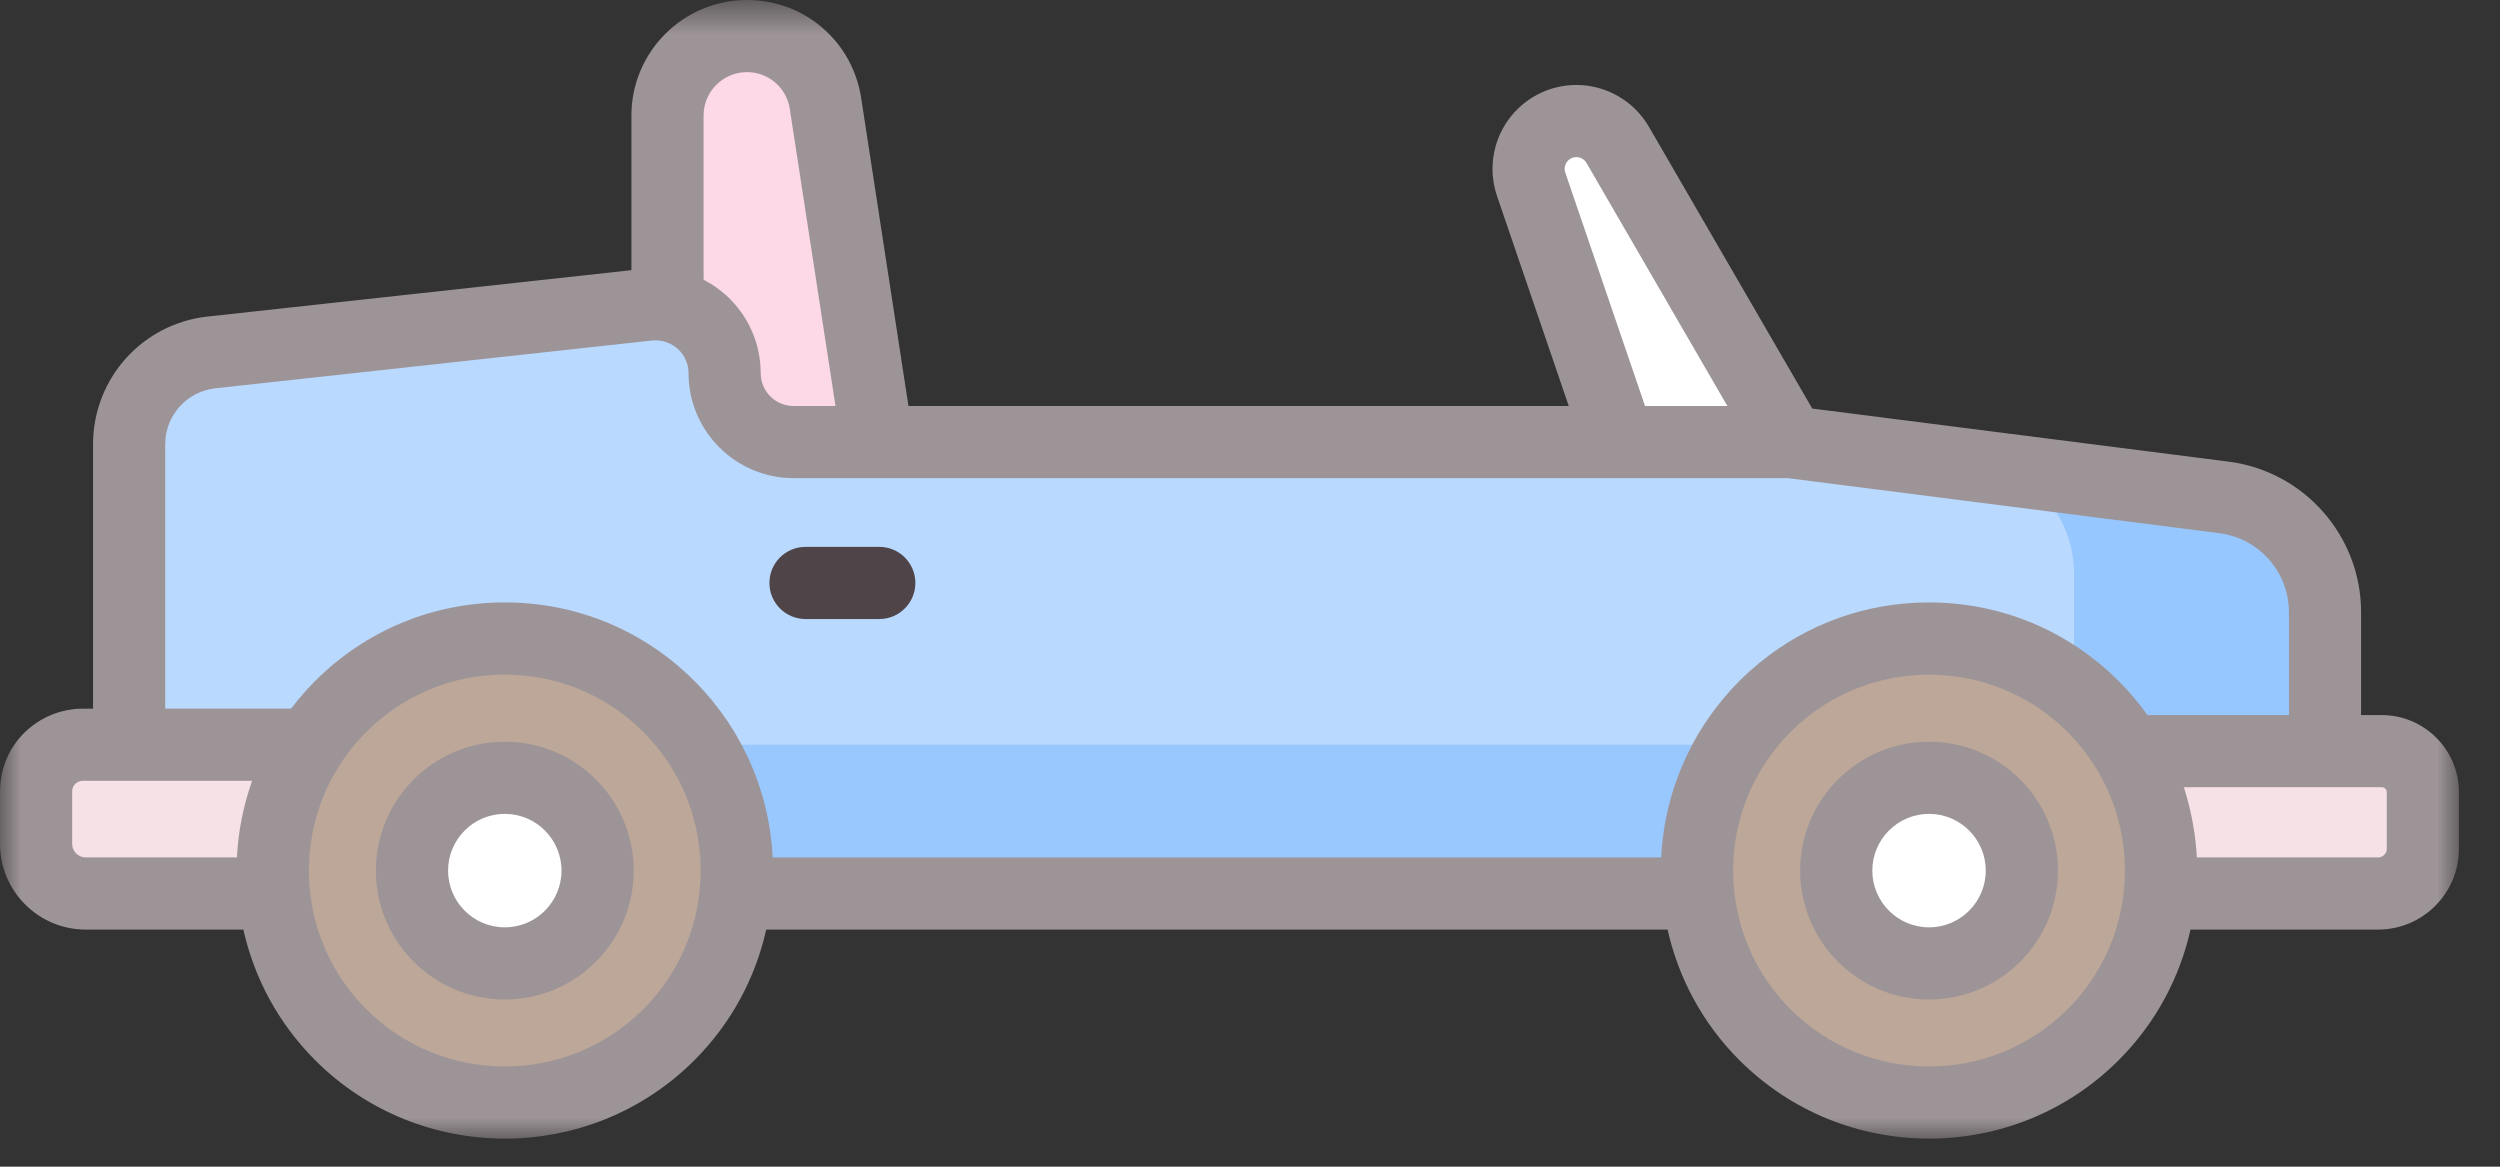 <?xml version="1.0" encoding="UTF-8"?>
<svg width="60px" height="28px" viewBox="0 0 60 28" version="1.1" xmlns="http://www.w3.org/2000/svg" xmlns:xlink="http://www.w3.org/1999/xlink">
    <rect x="0" y="0" width="60" height="28" fill="#333333" stroke="none"/>
    <!-- Generator: Sketch 61.2 (89653) - https://sketch.com -->
    <title>Car</title>
    <desc>Created with Sketch.</desc>
    <defs>
        <polygon id="path-1" points="0 0.673 59.014 0.673 59.014 28 0 28"></polygon>
    </defs>
    <g id="Logo" stroke="none" stroke-width="1" fill="none" fill-rule="evenodd">
        <g id="FAQ" transform="translate(-371, -1315)">
            <g id="Car" transform="translate(371, 1314)">
                <path d="M21.68,15.651 L16.02,15.651 L16.02,3.772 C16.02,2.719 16.873,1.865 17.927,1.865 C18.867,1.865 19.669,2.552 19.811,3.483 L21.68,15.651 Z" id="Fill-1" fill="#FDD8E7"></path>
                <path d="M42.96,11.61 L38.825,4.477 C38.62,4.124 38.242,3.906 37.833,3.906 C37.047,3.906 36.494,4.679 36.748,5.423 L39.268,12.797 L42.96,12.797 L42.96,11.61" id="Fill-5" fill="#FFFFFF"></path>
                <path d="M55.801,15.691 C55.801,14.294 54.763,13.115 53.377,12.938 L42.96,11.61 L19.045,11.61 C18.132,11.61 17.391,10.869 17.391,9.956 C17.391,8.971 16.536,8.204 15.558,8.312 L5.076,9.458 C3.951,9.581 3.099,10.532 3.099,11.664 L3.099,18.874 L1.984,18.874 C1.366,18.874 0.866,19.374 0.866,19.99 L0.866,21.253 C0.866,21.911 1.4,22.444 2.058,22.444 L55.801,22.444 L55.801,15.691 Z" id="Fill-9" fill="#B9D9FF"></path>
                <path d="M3.099,18.874 L1.984,18.874 C1.946,18.874 1.911,18.876 1.875,18.88 C1.851,18.882 1.827,18.886 1.802,18.89 C1.792,18.892 1.784,18.893 1.776,18.894 C1.744,18.9 1.712,18.907 1.683,18.916 C1.681,18.916 1.681,18.917 1.679,18.917 C1.647,18.926 1.617,18.936 1.585,18.948 C1.556,18.959 1.528,18.971 1.5,18.984 C1.466,19 1.435,19.019 1.403,19.038 C1.369,19.058 1.339,19.079 1.31,19.102 L1.31,19.102 C1.272,19.131 1.236,19.161 1.2,19.194 C1.198,19.196 1.196,19.199 1.194,19.201 C1.159,19.236 1.127,19.273 1.097,19.312 C1.054,19.37 1.014,19.432 0.983,19.498 C0.964,19.536 0.947,19.575 0.932,19.615 C0.915,19.661 0.902,19.707 0.891,19.755 C0.889,19.764 0.888,19.774 0.885,19.784 C0.881,19.808 0.877,19.833 0.875,19.858 C0.874,19.868 0.872,19.877 0.871,19.888 C0.869,19.922 0.867,19.956 0.867,19.991 L0.867,21.253 C0.867,21.376 0.884,21.496 0.919,21.607 C0.943,21.683 0.974,21.754 1.01,21.821 C1.028,21.855 1.048,21.888 1.071,21.919 C1.113,21.983 1.161,22.042 1.216,22.096 C1.242,22.123 1.27,22.148 1.3,22.172 C1.359,22.221 1.421,22.264 1.49,22.301 C1.659,22.393 1.853,22.445 2.058,22.445 L55.8,22.445 L55.8,18.874 L3.099,18.874 Z" id="Fill-11" fill="#99C8FF"></path>
                <path d="M53.377,12.938 L48.232,12.282 C49.155,12.739 49.777,13.687 49.777,14.767 L49.777,22.444 L55.801,22.444 L55.801,15.691 C55.801,14.294 54.763,13.115 53.377,12.938" id="Fill-13" fill="#97C7FF"></path>
                <path d="M57.162,19.027 L49.777,19.027 L49.777,22.444 L57.075,22.444 C57.668,22.444 58.148,21.964 58.148,21.371 L58.148,20.014 C58.148,19.468 57.707,19.027 57.162,19.027" id="Fill-15" fill="#F6E1E6"></path>
                <path d="M51.866,21.894 C51.866,24.97 49.372,27.463 46.297,27.463 C43.22,27.463 40.727,24.97 40.727,21.894 C40.727,18.818 43.22,16.324 46.297,16.324 C49.372,16.324 51.866,18.818 51.866,21.894" id="Fill-17" fill="#BCA798"></path>
                <path d="M48.524,21.894 C48.524,23.124 47.527,24.122 46.296,24.122 C45.066,24.122 44.069,23.124 44.069,21.894 C44.069,20.664 45.066,19.666 46.296,19.666 C47.527,19.666 48.524,20.664 48.524,21.894" id="Fill-21" fill="#FFFFFF"></path>
                <path d="M1.983,18.874 C1.842,18.874 1.709,18.901 1.586,18.948 C1.556,18.959 1.528,18.971 1.501,18.984 C1.432,19.017 1.369,19.056 1.309,19.102 C1.27,19.131 1.234,19.161 1.2,19.195 C1.198,19.197 1.195,19.199 1.193,19.201 C1.142,19.251 1.096,19.307 1.057,19.367 C1.037,19.396 1.018,19.427 1.001,19.458 C0.966,19.522 0.938,19.589 0.916,19.659 C0.883,19.764 0.866,19.875 0.866,19.991 L0.866,21.253 C0.866,21.912 1.399,22.445 2.057,22.445 L9.316,22.445 L9.316,18.874 L1.983,18.874 Z" id="Fill-23" fill="#F6E1E6"></path>
                <path d="M17.684,21.894 C17.684,24.97 15.191,27.463 12.116,27.463 C9.038,27.463 6.545,24.97 6.545,21.894 C6.545,18.818 9.038,16.324 12.116,16.324 C15.191,16.324 17.684,18.818 17.684,21.894" id="Fill-25" fill="#FFFFFF"></path>
                <path d="M17.684,21.894 C17.684,24.97 15.191,27.463 12.116,27.463 C9.038,27.463 6.545,24.97 6.545,21.894 C6.545,18.818 9.038,16.324 12.116,16.324 C15.191,16.324 17.684,18.818 17.684,21.894" id="Fill-27" fill="#BCA798"></path>
                <path d="M14.343,21.894 C14.343,23.124 13.346,24.122 12.116,24.122 C10.886,24.122 9.888,23.124 9.888,21.894 C9.888,20.664 10.886,19.666 12.116,19.666 C13.346,19.666 14.343,20.664 14.343,21.894" id="Fill-31" fill="#FFFFFF"></path>
                <path d="M21.103,14.125 L19.332,14.125 C18.854,14.125 18.466,14.512 18.466,14.991 C18.466,15.469 18.854,15.857 19.332,15.857 L21.103,15.857 C21.581,15.857 21.969,15.469 21.969,14.991 C21.969,14.512 21.581,14.125 21.103,14.125" id="Fill-33" fill="#4F4549"></path>
                <g id="Group-37" transform="translate(0, 0.327)">
                    <mask id="mask-2" fill="white">
                        <use xlink:href="#path-1"></use>
                    </mask>
                    <g id="Clip-36"></g>
                    <path d="M57.282,21.044 C57.282,21.158 57.189,21.251 57.075,21.251 L52.723,21.251 C52.714,21.05 52.693,20.85 52.665,20.649 C52.664,20.647 52.664,20.643 52.663,20.64 C52.649,20.547 52.634,20.455 52.616,20.363 C52.611,20.336 52.606,20.311 52.6,20.284 C52.588,20.223 52.575,20.161 52.56,20.1 C52.552,20.066 52.545,20.032 52.536,19.998 C52.516,19.92 52.496,19.843 52.473,19.767 C52.463,19.727 52.45,19.688 52.438,19.648 C52.428,19.621 52.421,19.593 52.412,19.566 L57.162,19.566 C57.228,19.566 57.282,19.62 57.282,19.688 L57.282,21.044 Z M51.531,17.823 C51.493,17.77 51.454,17.718 51.414,17.666 C51.391,17.636 51.369,17.607 51.346,17.578 C51.311,17.535 51.277,17.492 51.242,17.449 C51.208,17.408 51.173,17.368 51.137,17.328 C51.109,17.296 51.082,17.263 51.053,17.231 C50.99,17.163 50.926,17.095 50.86,17.029 C50.856,17.024 50.851,17.02 50.847,17.016 C50.83,16.998 50.81,16.981 50.793,16.963 C50.732,16.905 50.673,16.847 50.611,16.791 C50.594,16.775 50.575,16.761 50.557,16.745 C50.493,16.688 50.428,16.63 50.361,16.577 C50.355,16.572 50.349,16.567 50.343,16.563 C49.201,15.636 47.788,15.131 46.297,15.131 C44.803,15.131 43.387,15.637 42.245,16.566 C42.241,16.57 42.237,16.573 42.233,16.576 C42.162,16.634 42.092,16.695 42.023,16.756 C42.01,16.768 41.997,16.779 41.984,16.791 C41.903,16.864 41.823,16.939 41.746,17.016 C41.671,17.091 41.598,17.168 41.527,17.246 C41.504,17.272 41.482,17.298 41.459,17.325 C41.413,17.377 41.366,17.43 41.321,17.485 C41.297,17.515 41.273,17.546 41.249,17.577 C41.208,17.628 41.167,17.68 41.127,17.734 C41.104,17.764 41.083,17.795 41.061,17.826 C41.021,17.881 40.982,17.936 40.944,17.993 C40.926,18.021 40.908,18.049 40.889,18.077 C40.849,18.139 40.811,18.201 40.772,18.265 C40.76,18.287 40.746,18.31 40.732,18.333 C40.691,18.404 40.65,18.477 40.611,18.55 C40.604,18.565 40.596,18.579 40.589,18.593 C40.545,18.678 40.503,18.764 40.462,18.851 C40.461,18.854 40.459,18.856 40.458,18.859 C40.111,19.607 39.909,20.417 39.868,21.251 L18.544,21.251 C18.504,20.417 18.301,19.606 17.954,18.858 C17.953,18.856 17.951,18.854 17.951,18.853 C17.91,18.765 17.867,18.678 17.822,18.592 C17.815,18.578 17.807,18.565 17.801,18.551 C17.761,18.477 17.72,18.404 17.678,18.331 C17.666,18.31 17.653,18.288 17.64,18.266 C17.601,18.202 17.561,18.138 17.52,18.075 C17.504,18.048 17.486,18.022 17.469,17.994 C17.429,17.937 17.389,17.88 17.349,17.823 C17.328,17.794 17.306,17.764 17.286,17.735 C17.245,17.681 17.203,17.627 17.161,17.575 C17.137,17.544 17.115,17.515 17.091,17.485 C17.045,17.43 16.998,17.377 16.951,17.322 C16.928,17.297 16.907,17.271 16.885,17.246 C16.814,17.168 16.741,17.091 16.666,17.017 C15.451,15.8 13.835,15.131 12.115,15.131 C10.396,15.131 8.78,15.8 7.564,17.016 C7.489,17.091 7.416,17.168 7.345,17.246 C7.323,17.272 7.302,17.297 7.279,17.323 C7.231,17.377 7.184,17.43 7.139,17.485 C7.115,17.515 7.092,17.546 7.068,17.576 C7.04,17.61 7.011,17.645 6.985,17.68 L3.965,17.68 L3.965,11.336 C3.965,10.645 4.483,10.067 5.171,9.992 L15.651,8.845 C15.719,8.838 15.787,8.84 15.853,8.85 C15.859,8.851 15.866,8.853 15.872,8.855 C16.011,8.878 16.137,8.939 16.24,9.023 C16.243,9.025 16.246,9.027 16.248,9.03 C16.28,9.057 16.309,9.086 16.337,9.119 C16.34,9.122 16.343,9.125 16.344,9.128 C16.399,9.194 16.443,9.27 16.474,9.351 C16.475,9.354 16.476,9.356 16.476,9.358 C16.491,9.398 16.503,9.44 16.511,9.482 C16.511,9.487 16.512,9.493 16.513,9.498 C16.52,9.541 16.525,9.585 16.525,9.629 C16.525,11.018 17.655,12.148 19.045,12.148 L42.905,12.148 L53.266,13.47 C54.218,13.591 54.934,14.406 54.934,15.364 L54.934,17.835 L51.539,17.835 C51.536,17.831 51.533,17.827 51.531,17.823 L51.531,17.823 Z M49.623,24.893 C47.789,26.727 44.804,26.727 42.97,24.893 C41.546,23.467 41.228,21.348 42.018,19.613 C42.025,19.6 42.031,19.586 42.037,19.572 C42.061,19.521 42.087,19.469 42.113,19.418 C42.126,19.395 42.137,19.371 42.15,19.347 C42.174,19.303 42.198,19.259 42.223,19.216 C42.24,19.186 42.259,19.156 42.276,19.127 C42.3,19.088 42.323,19.051 42.347,19.013 C42.37,18.979 42.392,18.945 42.416,18.911 C42.438,18.878 42.461,18.845 42.484,18.813 C42.512,18.774 42.541,18.737 42.57,18.7 C42.591,18.672 42.612,18.644 42.635,18.616 C42.669,18.573 42.705,18.532 42.741,18.491 C42.76,18.469 42.777,18.447 42.797,18.425 C42.853,18.362 42.911,18.301 42.97,18.241 C43.028,18.185 43.086,18.129 43.144,18.076 C43.153,18.068 43.161,18.062 43.17,18.055 C43.221,18.008 43.274,17.963 43.327,17.919 C43.329,17.918 43.33,17.917 43.332,17.916 C44.192,17.215 45.245,16.865 46.297,16.865 C47.349,16.865 48.401,17.215 49.261,17.915 C49.262,17.916 49.264,17.918 49.266,17.919 C49.319,17.962 49.371,18.007 49.423,18.053 C49.431,18.061 49.44,18.068 49.449,18.076 C49.508,18.128 49.564,18.183 49.62,18.239 C49.621,18.24 49.622,18.24 49.623,18.241 C49.623,18.241 49.623,18.242 49.624,18.242 C49.687,18.305 49.748,18.371 49.807,18.438 C49.822,18.453 49.836,18.47 49.849,18.486 C49.896,18.54 49.943,18.596 49.987,18.653 C49.999,18.667 50.01,18.681 50.02,18.695 C50.07,18.758 50.117,18.823 50.163,18.89 C50.168,18.897 50.174,18.905 50.178,18.912 C50.231,18.989 50.282,19.067 50.33,19.147 C50.331,19.148 50.332,19.15 50.333,19.151 C50.335,19.155 50.337,19.158 50.339,19.161 C50.351,19.181 50.362,19.202 50.374,19.222 C50.398,19.265 50.422,19.307 50.445,19.35 C50.457,19.373 50.469,19.395 50.48,19.418 C50.501,19.46 50.522,19.501 50.542,19.543 C50.553,19.566 50.564,19.59 50.575,19.614 C50.595,19.656 50.613,19.699 50.631,19.742 C50.64,19.765 50.65,19.788 50.66,19.811 C50.684,19.872 50.708,19.934 50.729,19.997 C50.74,20.025 50.749,20.054 50.759,20.084 C50.771,20.121 50.783,20.158 50.795,20.195 C50.803,20.227 50.813,20.258 50.822,20.291 L50.851,20.399 C50.859,20.43 50.867,20.46 50.874,20.491 C50.884,20.533 50.892,20.575 50.901,20.617 C50.906,20.641 50.912,20.666 50.916,20.69 C51.194,22.167 50.764,23.752 49.623,24.893 L49.623,24.893 Z M15.441,24.893 C13.607,26.727 10.623,26.727 8.789,24.893 C7.586,23.69 7.172,21.992 7.548,20.448 C7.549,20.443 7.55,20.438 7.552,20.433 C7.567,20.371 7.584,20.308 7.601,20.246 C7.609,20.221 7.617,20.197 7.625,20.172 C7.637,20.129 7.651,20.087 7.666,20.045 C7.676,20.016 7.686,19.987 7.696,19.958 C7.71,19.919 7.723,19.882 7.738,19.845 C7.751,19.815 7.762,19.785 7.775,19.755 C7.79,19.718 7.806,19.682 7.822,19.646 C7.836,19.616 7.848,19.587 7.862,19.558 C7.881,19.52 7.899,19.482 7.919,19.443 C7.926,19.431 7.931,19.417 7.938,19.404 C7.948,19.384 7.959,19.365 7.969,19.346 C7.992,19.303 8.016,19.259 8.041,19.217 C8.057,19.189 8.074,19.16 8.092,19.132 C8.096,19.123 8.101,19.115 8.107,19.107 C8.126,19.075 8.145,19.044 8.165,19.014 C8.187,18.979 8.211,18.944 8.234,18.91 C8.257,18.877 8.279,18.845 8.303,18.813 C8.33,18.774 8.359,18.736 8.388,18.7 C8.409,18.671 8.43,18.643 8.452,18.616 C8.486,18.573 8.522,18.532 8.558,18.491 C8.578,18.469 8.595,18.446 8.615,18.425 C8.671,18.362 8.729,18.301 8.789,18.241 C9.678,17.353 10.859,16.863 12.115,16.863 C12.272,16.863 12.428,16.871 12.582,16.886 C13.662,16.992 14.664,17.463 15.441,18.241 C15.45,18.249 15.458,18.258 15.466,18.267 C15.516,18.318 15.566,18.37 15.614,18.424 C15.636,18.448 15.657,18.475 15.679,18.5 C15.712,18.538 15.745,18.576 15.776,18.614 C15.801,18.644 15.823,18.675 15.846,18.705 C15.874,18.74 15.9,18.775 15.927,18.811 C15.951,18.845 15.974,18.88 15.999,18.915 C16.02,18.947 16.042,18.979 16.063,19.011 C16.089,19.05 16.113,19.089 16.137,19.129 C16.154,19.157 16.171,19.186 16.188,19.214 C16.214,19.259 16.239,19.303 16.262,19.349 C16.274,19.371 16.287,19.394 16.298,19.416 C16.325,19.468 16.35,19.521 16.376,19.573 C16.381,19.586 16.386,19.598 16.392,19.61 C17.183,21.346 16.867,23.467 15.441,24.893 L15.441,24.893 Z M5.686,21.251 L2.057,21.251 C1.878,21.251 1.732,21.105 1.732,20.925 L1.732,19.663 C1.732,19.64 1.736,19.619 1.742,19.598 C1.744,19.59 1.746,19.582 1.749,19.574 C1.752,19.568 1.754,19.564 1.756,19.558 C1.767,19.532 1.784,19.508 1.803,19.489 C1.804,19.487 1.805,19.486 1.806,19.486 L1.811,19.481 C1.814,19.478 1.817,19.476 1.821,19.474 C1.824,19.471 1.828,19.468 1.833,19.464 C1.845,19.454 1.86,19.445 1.874,19.439 C1.881,19.436 1.886,19.433 1.894,19.43 C1.91,19.424 1.924,19.42 1.938,19.417 C1.952,19.415 1.966,19.413 1.98,19.413 C1.981,19.413 1.982,19.413 1.983,19.413 L6.051,19.412 C6.052,19.412 6.05,19.412 6.051,19.412 C5.842,20 5.717,20.619 5.686,21.251 L5.686,21.251 Z M16.886,3.445 C16.886,2.871 17.353,2.404 17.928,2.404 C18.444,2.404 18.877,2.776 18.955,3.287 L20.052,10.417 L19.045,10.417 C18.61,10.417 18.257,10.063 18.257,9.629 C18.257,9.575 18.255,9.523 18.251,9.469 C18.25,9.45 18.249,9.432 18.247,9.413 C18.244,9.38 18.241,9.347 18.236,9.315 C18.234,9.291 18.231,9.268 18.227,9.244 C18.223,9.219 18.219,9.194 18.214,9.169 C18.203,9.11 18.19,9.052 18.176,8.994 C18.173,8.985 18.172,8.977 18.169,8.969 C18.159,8.931 18.147,8.895 18.136,8.858 C18.134,8.851 18.131,8.843 18.129,8.836 C18.074,8.672 18.004,8.517 17.92,8.369 L17.917,8.365 C17.833,8.22 17.734,8.084 17.623,7.958 C17.616,7.95 17.608,7.941 17.6,7.933 C17.578,7.908 17.554,7.883 17.53,7.859 C17.518,7.847 17.507,7.835 17.495,7.823 C17.471,7.801 17.449,7.779 17.425,7.757 C17.423,7.756 17.421,7.754 17.419,7.752 C17.406,7.741 17.393,7.731 17.381,7.72 C17.344,7.688 17.306,7.657 17.267,7.628 C17.246,7.611 17.223,7.594 17.201,7.578 C17.182,7.565 17.162,7.551 17.142,7.538 C17.118,7.522 17.093,7.505 17.068,7.489 C17.051,7.479 17.032,7.467 17.013,7.457 C16.979,7.437 16.944,7.418 16.909,7.399 C16.901,7.395 16.893,7.39 16.886,7.386 L16.886,3.445 Z M37.567,4.816 C37.527,4.697 37.574,4.606 37.604,4.562 C37.636,4.518 37.708,4.444 37.833,4.444 C37.933,4.444 38.026,4.498 38.076,4.584 L41.457,10.417 L39.481,10.417 L37.567,4.816 Z M57.162,17.835 L56.666,17.835 L56.666,15.364 C56.666,13.536 55.3,11.983 53.486,11.752 L43.494,10.478 L39.574,3.716 C39.216,3.097 38.549,2.712 37.833,2.712 C37.184,2.712 36.573,3.027 36.196,3.554 C35.818,4.082 35.719,4.763 35.928,5.376 L37.65,10.417 L21.803,10.417 L20.668,3.024 C20.458,1.662 19.305,0.673 17.928,0.673 C16.398,0.673 15.154,1.917 15.154,3.445 L15.154,7.157 L4.982,8.27 C3.415,8.441 2.233,9.76 2.233,11.336 L2.233,17.681 L1.983,17.681 C1.919,17.681 1.855,17.684 1.793,17.69 C1.763,17.693 1.734,17.698 1.705,17.702 C1.674,17.707 1.641,17.711 1.61,17.717 C1.572,17.724 1.535,17.733 1.498,17.743 C1.476,17.749 1.455,17.753 1.433,17.76 C1.392,17.772 1.351,17.785 1.311,17.799 C1.301,17.803 1.289,17.806 1.279,17.811 C1.272,17.813 1.266,17.816 1.26,17.819 C1.224,17.833 1.189,17.848 1.154,17.864 C1.145,17.868 1.136,17.872 1.126,17.876 C1.118,17.88 1.11,17.886 1.101,17.89 C1.059,17.911 1.018,17.932 0.978,17.956 C0.961,17.967 0.943,17.977 0.926,17.989 C0.888,18.012 0.853,18.037 0.818,18.063 C0.807,18.069 0.797,18.076 0.786,18.084 C0.772,18.094 0.76,18.105 0.746,18.116 C0.734,18.126 0.722,18.134 0.712,18.144 C0.677,18.172 0.643,18.201 0.61,18.233 C0.6,18.242 0.591,18.252 0.581,18.261 C0.491,18.351 0.41,18.45 0.34,18.553 C0.304,18.605 0.27,18.66 0.24,18.717 C0.178,18.831 0.128,18.95 0.09,19.074 C0.071,19.13 0.057,19.188 0.045,19.246 C0.042,19.263 0.038,19.28 0.036,19.297 C0.027,19.34 0.02,19.384 0.015,19.428 C0.012,19.446 0.011,19.463 0.009,19.482 C0.004,19.542 0,19.602 0,19.663 L0,20.925 C0,22.06 0.923,22.983 2.057,22.983 L5.841,22.983 C6.097,24.133 6.672,25.225 7.564,26.118 C8.818,27.372 10.467,28 12.115,28 C13.763,28 15.411,27.373 16.666,26.118 C17.559,25.225 18.132,24.133 18.389,22.983 L40.022,22.983 C40.28,24.133 40.853,25.225 41.746,26.118 C43.001,27.372 44.649,28 46.297,28 C47.945,28 49.593,27.373 50.847,26.118 C51.741,25.225 52.314,24.133 52.572,22.983 L57.075,22.983 C58.144,22.983 59.014,22.113 59.014,21.044 L59.014,19.688 C59.014,18.666 58.183,17.835 57.162,17.835 L57.162,17.835 Z" id="Fill-35" fill="#9D9498" mask="url(#mask-2)"></path>
                </g>
                <path d="M46.297,23.256 C45.547,23.256 44.936,22.646 44.936,21.894 C44.936,21.144 45.547,20.533 46.297,20.533 C47.048,20.533 47.658,21.144 47.658,21.894 C47.658,22.646 47.048,23.256 46.297,23.256 M46.297,18.801 C44.592,18.801 43.203,20.189 43.203,21.894 C43.203,23.6 44.592,24.988 46.297,24.988 C48.003,24.988 49.391,23.6 49.391,21.894 C49.391,20.189 48.003,18.801 46.297,18.801" id="Fill-38" fill="#9D9498"></path>
                <path d="M12.115,23.256 C11.364,23.256 10.754,22.646 10.754,21.894 C10.754,21.144 11.364,20.533 12.115,20.533 C12.866,20.533 13.476,21.144 13.476,21.894 C13.476,22.646 12.866,23.256 12.115,23.256 M12.115,18.801 C10.409,18.801 9.021,20.189 9.021,21.894 C9.021,23.6 10.409,24.988 12.115,24.988 C13.821,24.988 15.209,23.6 15.209,21.894 C15.209,20.189 13.821,18.801 12.115,18.801" id="Fill-40" fill="#9D9498"></path>
            </g>
        </g>
    </g>
</svg>
